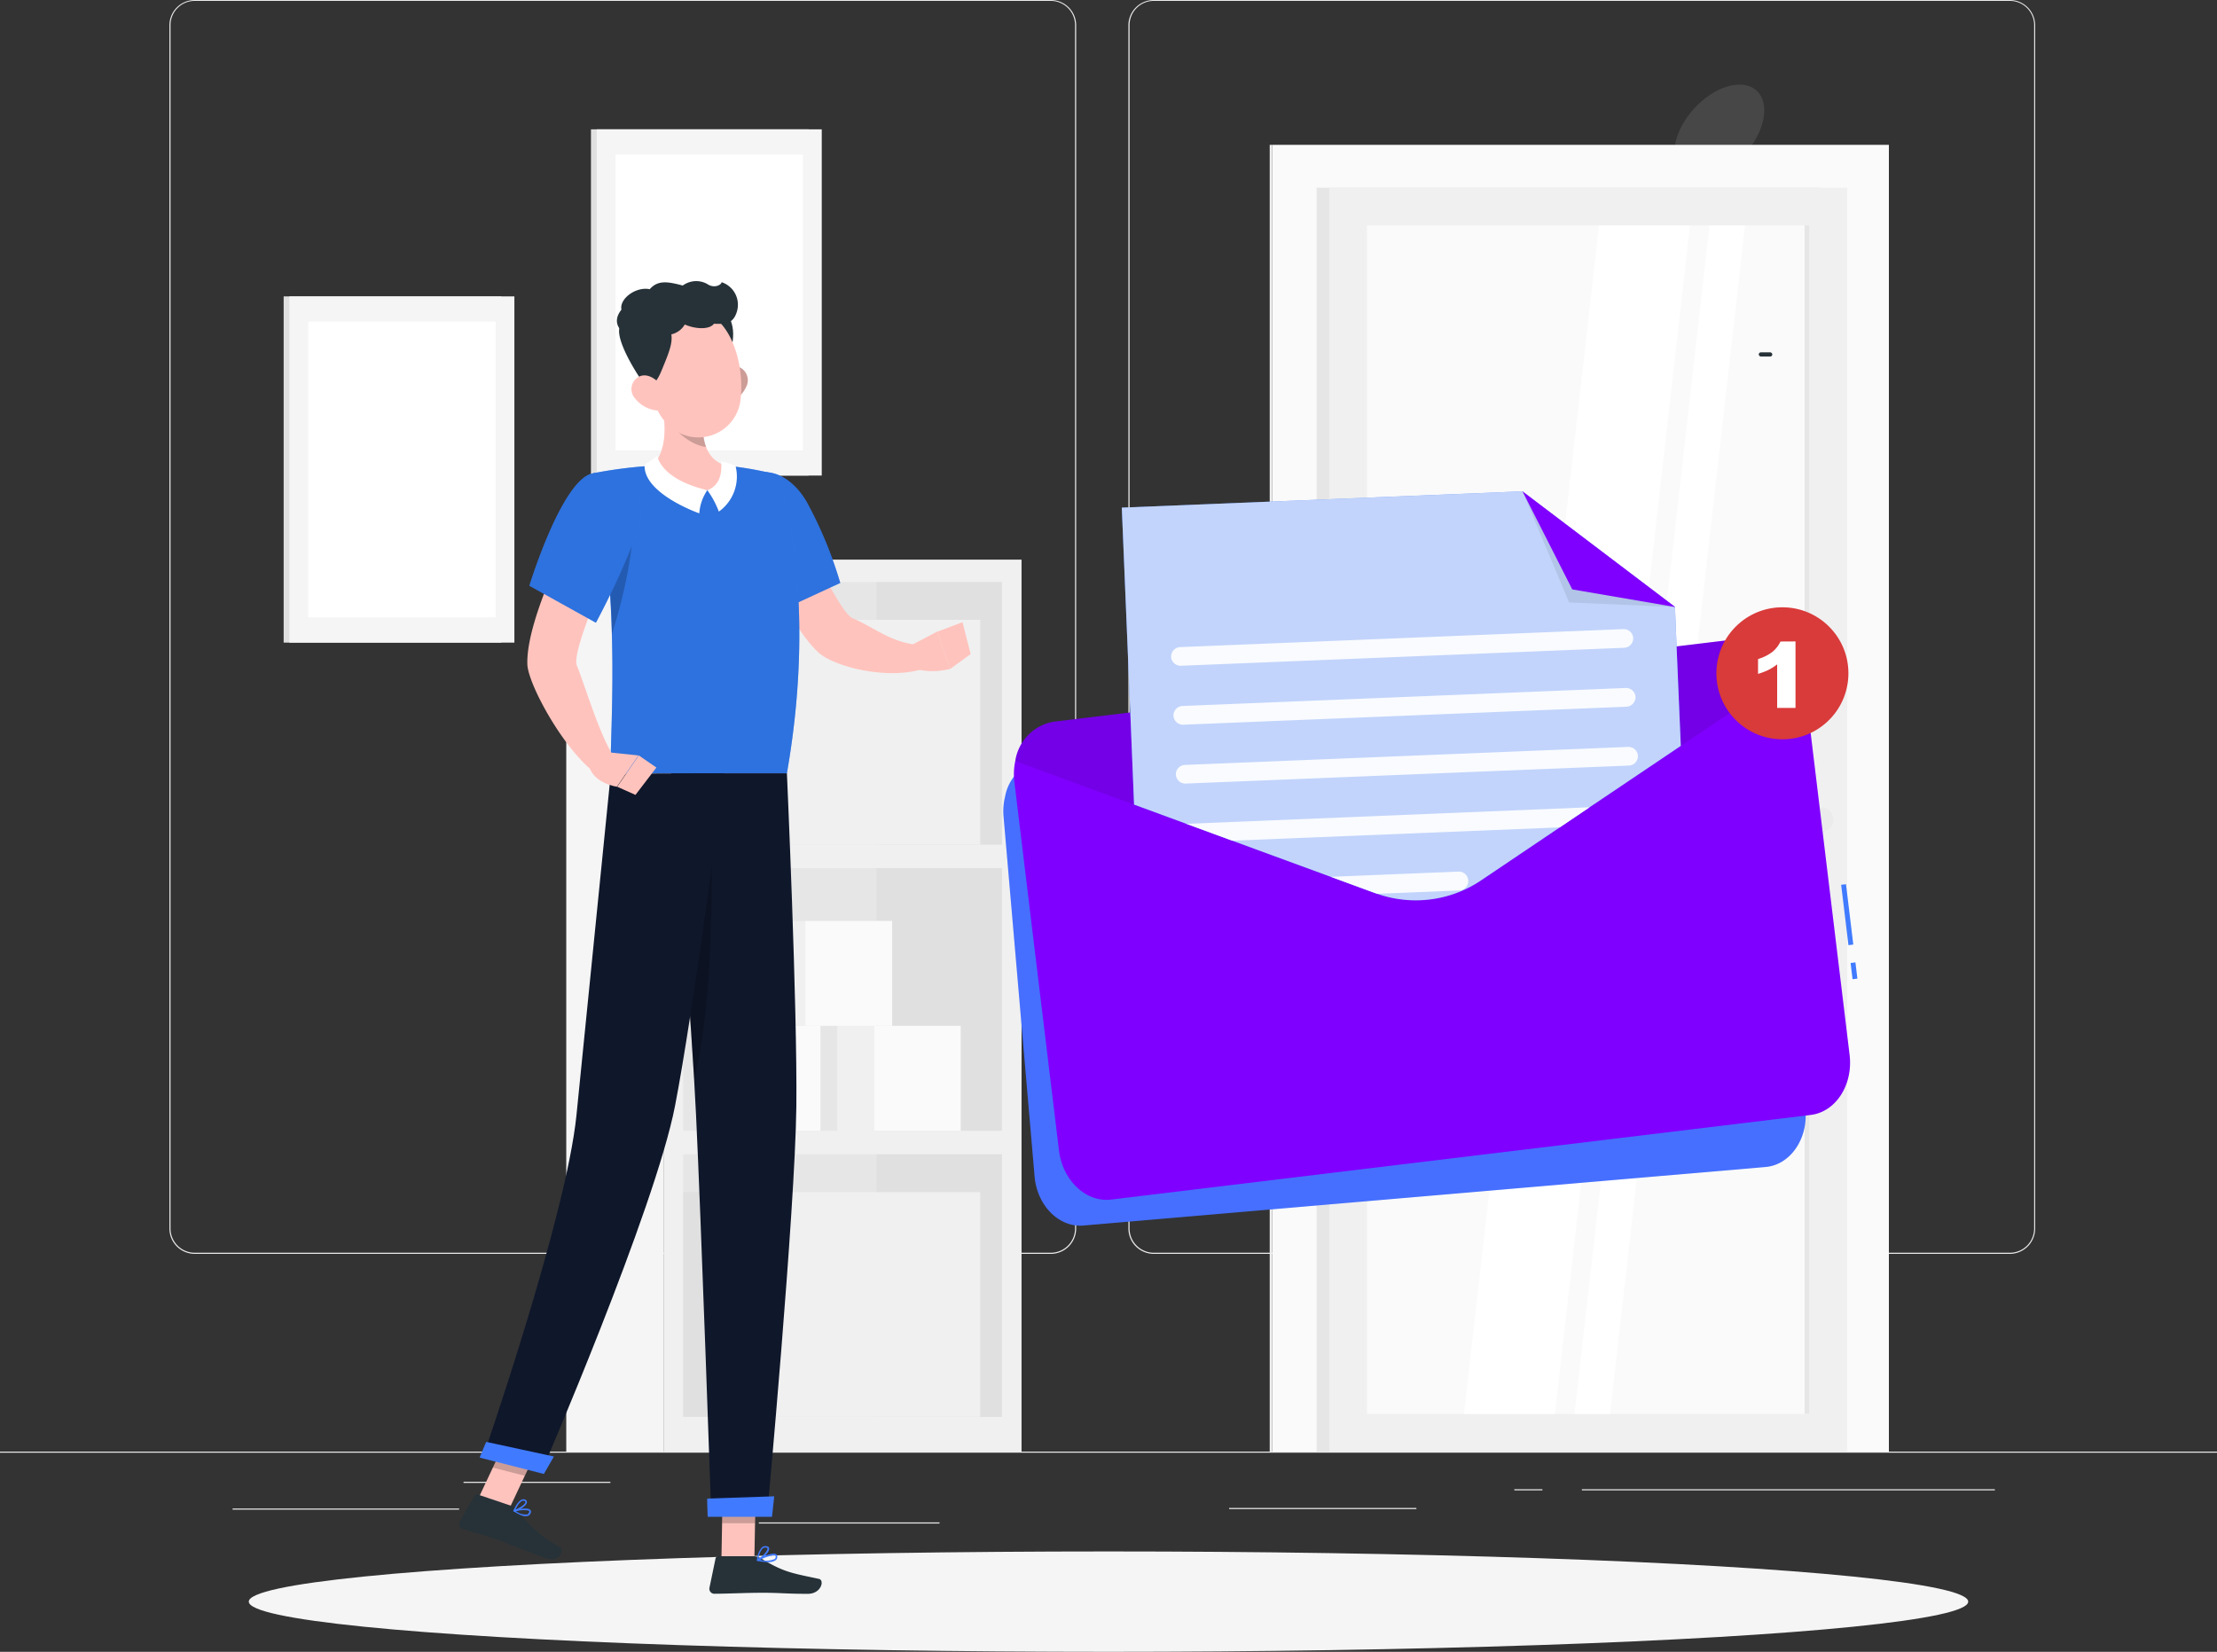 <svg xmlns="http://www.w3.org/2000/svg" width="208" height="154.985" viewBox="0 0 208 154.985">
  <rect x="0" y="0" width="208" height="154.985" fill="#333333" stroke="none"/>
  <g id="New_message-rafiki" data-name="New message-rafiki" transform="translate(0 -55)">
    <g id="freepik--background-complete--inject-45" transform="translate(0 55)">
      <rect id="Rectangle_207" data-name="Rectangle 207" width="208" height="0.104" transform="translate(0 136.198)" fill="#ebebeb"/>
      <rect id="Rectangle_208" data-name="Rectangle 208" width="13.778" height="0.104" transform="translate(43.489 139.031)" fill="#ebebeb"/>
      <rect id="Rectangle_209" data-name="Rectangle 209" width="16.952" height="0.104" transform="translate(71.194 142.842)" fill="#ebebeb"/>
      <rect id="Rectangle_210" data-name="Rectangle 210" width="21.249" height="0.104" transform="translate(21.823 141.54)" fill="#ebebeb"/>
      <rect id="Rectangle_211" data-name="Rectangle 211" width="38.746" height="0.104" transform="translate(148.412 139.73)" fill="#ebebeb"/>
      <rect id="Rectangle_212" data-name="Rectangle 212" width="2.633" height="0.104" transform="translate(142.076 139.73)" fill="#ebebeb"/>
      <rect id="Rectangle_213" data-name="Rectangle 213" width="17.568" height="0.104" transform="translate(115.319 141.486)" fill="#ebebeb"/>
      <path id="Path_862" data-name="Path 862" d="M120.907,172.645H40.581a2.375,2.375,0,0,1-2.371-2.375V57.355A2.375,2.375,0,0,1,40.581,55h80.325a2.375,2.375,0,0,1,2.375,2.375V170.269A2.375,2.375,0,0,1,120.907,172.645ZM40.581,55.083a2.271,2.271,0,0,0-2.267,2.271V170.269a2.271,2.271,0,0,0,2.267,2.271h80.325a2.276,2.276,0,0,0,2.271-2.271V57.355a2.276,2.276,0,0,0-2.271-2.271Z" transform="translate(-22.315 -55)" fill="#ebebeb"/>
      <path id="Path_863" data-name="Path 863" d="M337.2,172.645h-80.33a2.38,2.38,0,0,1-2.375-2.375V57.355A2.38,2.38,0,0,1,256.875,55H337.2a2.375,2.375,0,0,1,2.367,2.355V170.269A2.375,2.375,0,0,1,337.2,172.645ZM256.875,55.083a2.276,2.276,0,0,0-2.271,2.271V170.269a2.276,2.276,0,0,0,2.271,2.271H337.2a2.276,2.276,0,0,0,2.271-2.271V57.355a2.276,2.276,0,0,0-2.271-2.271Z" transform="translate(-148.628 -55)" fill="#ebebeb"/>
      <rect id="Rectangle_214" data-name="Rectangle 214" width="83.691" height="33.592" transform="translate(95.842 52.508) rotate(90)" fill="#f0f0f0"/>
      <rect id="Rectangle_215" data-name="Rectangle 215" width="24.636" height="29.902" transform="translate(93.995 54.608) rotate(90)" fill="#e6e6e6"/>
      <rect id="Rectangle_216" data-name="Rectangle 216" width="24.636" height="29.902" transform="translate(93.999 81.457) rotate(90)" fill="#e6e6e6"/>
      <rect id="Rectangle_217" data-name="Rectangle 217" width="24.636" height="29.902" transform="translate(93.999 108.301) rotate(90)" fill="#e6e6e6"/>
      <rect id="Rectangle_218" data-name="Rectangle 218" width="24.636" height="11.76" transform="translate(93.999 54.608) rotate(90)" fill="#e0e0e0"/>
      <rect id="Rectangle_219" data-name="Rectangle 219" width="24.636" height="11.76" transform="translate(93.995 81.453) rotate(90)" fill="#e0e0e0"/>
      <rect id="Rectangle_220" data-name="Rectangle 220" width="8.149" height="9.843" transform="translate(68.823 96.25)" fill="#fafafa"/>
      <rect id="Rectangle_221" data-name="Rectangle 221" width="3.44" height="9.843" transform="translate(68.823 106.088) rotate(180)" fill="#f0f0f0"/>
      <rect id="Rectangle_222" data-name="Rectangle 222" width="8.149" height="9.843" transform="translate(81.985 96.25)" fill="#fafafa"/>
      <rect id="Rectangle_223" data-name="Rectangle 223" width="3.44" height="9.843" transform="translate(81.989 106.088) rotate(180)" fill="#f0f0f0"/>
      <rect id="Rectangle_224" data-name="Rectangle 224" width="8.149" height="9.843" transform="translate(75.55 86.407)" fill="#fafafa"/>
      <rect id="Rectangle_225" data-name="Rectangle 225" width="3.44" height="9.843" transform="translate(75.55 96.25) rotate(180)" fill="#f0f0f0"/>
      <rect id="Rectangle_226" data-name="Rectangle 226" width="24.636" height="11.76" transform="translate(93.999 108.301) rotate(90)" fill="#e0e0e0"/>
      <rect id="Rectangle_227" data-name="Rectangle 227" width="83.691" height="9.123" transform="translate(62.25 52.508) rotate(90)" fill="#f5f5f5"/>
      <rect id="Rectangle_228" data-name="Rectangle 228" width="24.282" height="21.083" transform="translate(67.687 111.854)" fill="#f0f0f0"/>
      <rect id="Rectangle_229" data-name="Rectangle 229" width="3.594" height="21.083" transform="translate(67.692 132.933) rotate(180)" fill="#e0e0e0"/>
      <rect id="Rectangle_230" data-name="Rectangle 230" width="24.282" height="21.083" transform="translate(67.687 58.161)" fill="#f0f0f0"/>
      <rect id="Rectangle_231" data-name="Rectangle 231" width="3.594" height="21.083" transform="translate(67.692 79.24) rotate(180)" fill="#e0e0e0"/>
      <rect id="Rectangle_232" data-name="Rectangle 232" width="122.608" height="57.874" transform="translate(177.216 13.591) rotate(90)" fill="#fafafa"/>
      <rect id="Rectangle_233" data-name="Rectangle 233" width="122.608" height="0.216" transform="translate(119.342 13.591) rotate(90)" fill="#f0f0f0"/>
      <rect id="Rectangle_234" data-name="Rectangle 234" width="47.241" height="118.585" transform="translate(123.527 17.613)" fill="#e6e6e6"/>
      <rect id="Rectangle_235" data-name="Rectangle 235" width="48.589" height="118.585" transform="translate(124.708 17.613)" fill="#f0f0f0"/>
      <path id="Path_864" data-name="Path 864" d="M408.07,242.24v1.493l1.493-1.493Z" transform="translate(-238.313 -164.348)" fill="#e0e0e0"/>
      <rect id="Rectangle_236" data-name="Rectangle 236" width="111.5" height="41.508" transform="translate(169.757 21.158) rotate(90)" fill="#fafafa"/>
      <path id="Path_865" data-name="Path 865" d="M387.908,240.78a1.148,1.148,0,0,0,0,2.3h7.272v-2.3Z" transform="translate(-225.868 -163.496)" fill="#f5f5f5"/>
      <path id="Path_866" data-name="Path 866" d="M330.18,217.36l12.667-111.5h8.532l-12.667,111.5Z" transform="translate(-192.825 -84.702)" fill="#fff"/>
      <path id="Path_867" data-name="Path 867" d="M355.1,217.36l12.667-111.5H371.1l-12.667,111.5Z" transform="translate(-207.378 -84.702)" fill="#fff"/>
      <rect id="Rectangle_237" data-name="Rectangle 237" width="111.5" height="0.449" transform="translate(169.757 21.154) rotate(90)" fill="#e6e6e6"/>
      <path id="Path_868" data-name="Path 868" d="M398.9,239.406h-7.268a1.152,1.152,0,0,1-1.148-1.148h0a1.152,1.152,0,0,1,1.148-1.148H398.9a1.148,1.148,0,0,1,1.148,1.148h0A1.148,1.148,0,0,1,398.9,239.406Z" transform="translate(-228.04 -161.352)" fill="#ebebeb"/>
      <rect id="Rectangle_238" data-name="Rectangle 238" width="20.421" height="32.485" transform="translate(26.612 27.81)" fill="#e0e0e0"/>
      <rect id="Rectangle_239" data-name="Rectangle 239" width="21.112" height="32.485" transform="translate(27.148 27.81)" fill="#f5f5f5"/>
      <rect id="Rectangle_240" data-name="Rectangle 240" width="27.747" height="17.576" transform="translate(28.92 57.924) rotate(-90)" fill="#fff"/>
      <rect id="Rectangle_241" data-name="Rectangle 241" width="20.421" height="32.485" transform="translate(55.444 12.135)" fill="#e0e0e0"/>
      <rect id="Rectangle_242" data-name="Rectangle 242" width="21.112" height="32.485" transform="translate(55.985 12.135)" fill="#f5f5f5"/>
      <rect id="Rectangle_243" data-name="Rectangle 243" width="27.747" height="17.576" transform="translate(57.753 42.253) rotate(-90)" fill="#fff"/>
    </g>
    <g id="freepik--Shadow--inject-45" transform="translate(23.342 200.567)">
      <ellipse id="freepik--path--inject-45" cx="80.658" cy="4.709" rx="80.658" ry="4.709" fill="#f5f5f5"/>
    </g>
    <g id="freepik--Character--inject-45" transform="translate(43.076 81.376)">
      <path id="Path_869" data-name="Path 869" d="M158.677,125.23c.894,1.186,1,2.642.042,4.992-.416.965-.957,1.909-2.163.291s-2.242-4.576-.416-4.838S158.677,125.23,158.677,125.23Z" transform="translate(-133.683 -122.39)" fill="#263238"/>
      <path id="Path_870" data-name="Path 870" d="M162.7,396.839h3.091l.133-7.159h-3.091Z" transform="translate(-138.093 -276.829)" fill="#ffc3bd"/>
      <path id="Path_871" data-name="Path 871" d="M107.54,384.434l3,.761,3.1-6.594-3-.761Z" transform="translate(-105.879 -269.914)" fill="#ffc3bd"/>
      <path id="Path_872" data-name="Path 872" d="M108.6,393.181l-3.291-1.111a.262.262,0,0,0-.312.117l-1.394,2.425a.466.466,0,0,0,.262.67c1.156.37,1.735.491,3.182.982.89.3,3.424,1.364,4.655,1.78s1.768-.753,1.3-1.036a11.711,11.711,0,0,1-3.989-3.482.774.774,0,0,0-.416-.345Z" transform="translate(-103.548 -278.216)" fill="#263238"/>
      <path id="Path_873" data-name="Path 873" d="M164.174,406h-3.353a.262.262,0,0,0-.258.208l-.574,2.762a.466.466,0,0,0,.462.549c1.215,0,2.974-.092,4.5-.092,1.793,0,2.167.1,4.264.1,1.269,0,1.589-1.281,1.057-1.4-2.434-.528-3.232-.587-5.354-1.872A1.464,1.464,0,0,0,164.174,406Z" transform="translate(-136.506 -286.359)" fill="#263238"/>
      <path id="Path_874" data-name="Path 874" d="M168.13,170.012l4.218-1.352s4.36,10.092,5.824,10.72c1.988.832,3.544,2.251,6.094,2.5a4.493,4.493,0,0,1,.857,2.138c-3.424,1.29-8.7-.079-10.15-1.423C171.649,179.538,168.13,170.012,168.13,170.012Z" transform="translate(-141.264 -147.753)" fill="#ffc3bd"/>
      <path id="Path_875" data-name="Path 875" d="M165.494,163.5c-1.186,2.7,3.578,11.29,3.578,11.29l6.3-2.912a39,39,0,0,0-3.124-7.555C170.27,160.864,166.8,160.527,165.494,163.5Z" transform="translate(-139.614 -143.559)" fill="#407bff"/>
      <path id="Path_876" data-name="Path 876" d="M165.494,163.5c-1.186,2.7,3.578,11.29,3.578,11.29l6.3-2.912a39,39,0,0,0-3.124-7.555C170.27,160.864,166.8,160.527,165.494,163.5Z" transform="translate(-139.614 -143.559)" fill="#1a6bbe" opacity="0.5"/>
      <path id="Path_877" data-name="Path 877" d="M205.66,198.688l2.38-1.248,1.211,3.5a6.482,6.482,0,0,1-3,.071Z" transform="translate(-163.181 -164.56)" fill="#ffc3bd"/>
      <path id="Path_878" data-name="Path 878" d="M213.751,195.33l.761,2.991-1.922,1.4-1.211-3.5Z" transform="translate(-166.522 -163.328)" fill="#ffc3bd"/>
      <path id="Path_879" data-name="Path 879" d="M166.012,389.69l-.067,3.69h-3.1l.071-3.69Z" transform="translate(-138.18 -276.834)" opacity="0.2"/>
      <path id="Path_880" data-name="Path 880" d="M112.737,377.84l3,.761-1.6,3.4-3-.761Z" transform="translate(-107.982 -269.914)" opacity="0.2"/>
      <path id="Path_881" data-name="Path 881" d="M151.158,160.764s3.877,10.62.832,28H135.467c-.179-2.538,1.115-16.2-1.627-28.159a42.479,42.479,0,0,1,5.516-.7,60.868,60.868,0,0,1,7.026,0A31.679,31.679,0,0,1,151.158,160.764Z" transform="translate(-121.239 -142.582)" fill="#407bff"/>
      <path id="Path_882" data-name="Path 882" d="M151.158,160.764s3.877,10.62.832,28H135.467c-.179-2.538,1.115-16.2-1.627-28.159a42.479,42.479,0,0,1,5.516-.7,60.868,60.868,0,0,1,7.026,0A31.679,31.679,0,0,1,151.158,160.764Z" transform="translate(-121.239 -142.582)" fill="#1a6bbe" opacity="0.5"/>
      <path id="Path_883" data-name="Path 883" d="M137.867,166.272c.32,1.968-.183,6.656-1.926,12.114a79.2,79.2,0,0,0-1.481-13.878v-.025C135.546,164.375,137.555,164.425,137.867,166.272Z" transform="translate(-121.601 -145.294)" opacity="0.2"/>
      <path id="Path_884" data-name="Path 884" d="M147.857,144.25c.5,2.263.786,5.063-.757,6.573,0,0,.965,2.292,5.167,2.292,3.84,0,1.86-2.292,1.86-2.292-2.533-.6-2.5-3.719-2.08-5.475Z" transform="translate(-128.982 -133.497)" fill="#ffc3bd"/>
      <path id="Path_885" data-name="Path 885" d="M151.256,161.052a4.41,4.41,0,0,0-.753,2.172s-5.308-1.855-5.129-4.576c0,0,.736-.445,1.2-.807C146.576,157.844,146.8,159.987,151.256,161.052Z" transform="translate(-127.972 -141.434)" fill="#fff"/>
      <path id="Path_886" data-name="Path 886" d="M159.52,161.758a8.321,8.321,0,0,1,1.082,2.009,4.045,4.045,0,0,0,1.564-4.3,9.094,9.094,0,0,0-1.36-.416S161.163,161.18,159.52,161.758Z" transform="translate(-136.236 -142.141)" fill="#fff"/>
      <path id="Path_887" data-name="Path 887" d="M153.119,145.348a6.777,6.777,0,0,0,.1,3.711,4.01,4.01,0,0,1-1.132-.345,6.081,6.081,0,0,1-2.933-3.291c-.067-.416-.141-.79-.229-1.173Z" transform="translate(-130.051 -133.497)" opacity="0.2"/>
      <path id="Path_888" data-name="Path 888" d="M164.091,139.511a2.812,2.812,0,0,1-1.631,1.477c-.961.324-1.51-.537-1.3-1.485.187-.832.911-2.047,1.9-1.959a1.344,1.344,0,0,1,1.032,1.968Z" transform="translate(-137.167 -129.578)" fill="#ffc3bd"/>
      <path id="Path_889" data-name="Path 889" d="M164.091,139.511a2.812,2.812,0,0,1-1.631,1.477c-.961.324-1.51-.537-1.3-1.485.187-.832.911-2.047,1.9-1.959a1.344,1.344,0,0,1,1.032,1.968Z" transform="translate(-137.167 -129.578)" opacity="0.2"/>
      <path id="Path_890" data-name="Path 890" d="M145.414,129.505c.566,3.041.745,4.851,2.463,6.261a3.981,3.981,0,0,0,6.485-2.8c.308-2.82-.666-7.322-3.773-8.233a4.093,4.093,0,0,0-5.175,4.776Z" transform="translate(-127.945 -121.997)" fill="#ffc3bd"/>
      <path id="Path_891" data-name="Path 891" d="M144.19,127.7c.7,1.306.333,2.159-.632,4.484-.416.965-1.073,1.993-2.163.291-1.028-1.606-2.6-4.576-1.248-4.9A10.6,10.6,0,0,1,144.19,127.7Z" transform="translate(-124.617 -123.669)" fill="#263238"/>
      <path id="Path_892" data-name="Path 892" d="M143.009,123.285a1.962,1.962,0,0,0,2.475-.811c1,.441,2.309.5,2.733-.067.832,0,1.722.15,2.122-1.04a2.224,2.224,0,0,0-1.4-2.862c-.029.266-.707.612-1.344.171a2.126,2.126,0,0,0-2.3.141c-1.36-.354-2.321-.549-3.1.345-1.294-.27-2.87.9-2.654,1.922-1.015,1.248-.033,2.284,1.007,2.463C140.746,124.059,142.734,123.814,143.009,123.285Z" transform="translate(-124.313 -118.403)" fill="#263238"/>
      <path id="Path_893" data-name="Path 893" d="M142.79,141.844a2.958,2.958,0,0,0,1.951,1.1c1.011.116,1.335-.832.9-1.714-.391-.795-1.389-1.805-2.33-1.518A1.306,1.306,0,0,0,142.79,141.844Z" transform="translate(-126.266 -130.817)" fill="#ffc3bd"/>
      <path id="Path_894" data-name="Path 894" d="M151.37,229.42s.329,3.885.745,9.152c.478,5.97,1.065,13.728,1.414,19.623v.083c.067,1.119.125,2.172.171,3.132.47,9.63,1.435,37.656,1.435,37.656h5.233s2.633-28.6,2.746-38.4c.1-9.427-.886-31.246-.886-31.246Z" transform="translate(-131.476 -183.237)" fill="#0f172a"/>
      <path id="Path_895" data-name="Path 895" d="M159.494,392.7c-.021,0,.042,1.71.042,1.71h6.036l.208-1.922Z" transform="translate(-136.218 -278.47)" fill="#407bff"/>
      <path id="Path_896" data-name="Path 896" d="M153.16,245.352c.478,5.97,1.065,13.728,1.414,19.623v.083c1.281-5.6,1.8-12.563,1.618-24.028Z" transform="translate(-132.521 -190.017)" opacity="0.2"/>
      <path id="Path_897" data-name="Path 897" d="M131.562,229.42s-2.912,22.331-4.638,31.2C125.052,270.309,114.377,295,114.377,295l-5.487-1.394s7.817-22.518,8.786-32.111c1.048-10.4,3.22-32.057,3.22-32.057Z" transform="translate(-106.668 -183.237)" fill="#0f172a"/>
      <path id="Path_898" data-name="Path 898" d="M108.8,380.21c-.021,0-.624,1.473-.624,1.473l6.028,1.535.94-1.635Z" transform="translate(-106.253 -271.298)" fill="#407bff"/>
      <path id="Path_905" data-name="Path 905" d="M123.536,172.83l3.981,2.134s-4.534,9.822-3.944,11.282c.8,1.988,2.08,6.381,3.453,8.545a4.43,4.43,0,0,1-1.2,1.918c-3.174-1.955-6.827-8.624-6.893-10.566C118.785,181.716,123.536,172.83,123.536,172.83Z" transform="translate(-112.532 -150.188)" fill="#ffc3bd"/>
      <path id="Path_906" data-name="Path 906" d="M125.4,161.65c-2.912.416-6.015,10.558-6.015,10.558l6.24,3.469a72.973,72.973,0,0,0,3.831-8.4C130.745,163.53,128.52,161.192,125.4,161.65Z" transform="translate(-112.794 -143.626)" fill="#407bff"/>
      <path id="Path_907" data-name="Path 907" d="M125.4,161.65c-2.912.416-6.015,10.558-6.015,10.558l6.24,3.469a72.973,72.973,0,0,0,3.831-8.4C130.745,163.53,128.52,161.192,125.4,161.65Z" transform="translate(-112.794 -143.626)" fill="#1a6bbe" opacity="0.5"/>
      <path id="Path_908" data-name="Path 908" d="M116.559,395.889a.919.919,0,0,0,.607.042.441.441,0,0,0,.262-.324.241.241,0,0,0-.058-.237c-.27-.275-1.4,0-1.527,0a.071.071,0,0,0-.054.058.079.079,0,0,0,.037.075,3.532,3.532,0,0,0,.732.387Zm.624-.462a.146.146,0,0,1,.083.046.091.091,0,0,1,0,.1.3.3,0,0,1-.175.225,1.489,1.489,0,0,1-1.057-.3A2.787,2.787,0,0,1,117.183,395.427Z" transform="translate(-110.697 -280.08)" fill="#407bff"/>
      <path id="Path_909" data-name="Path 909" d="M115.833,394.307h.037c.354-.067,1.14-.512,1.181-.865a.245.245,0,0,0-.162-.258.416.416,0,0,0-.324,0c-.416.166-.761.994-.778,1.028a.079.079,0,0,0,0,.075.066.066,0,0,0,.046.021Zm.965-1h.029c.087.042.083.087.079.108,0,.2-.549.57-.919.695.112-.237.358-.7.632-.807a.266.266,0,0,1,.179,0Z" transform="translate(-110.69 -278.856)" fill="#407bff"/>
      <path id="Path_910" data-name="Path 910" d="M171.734,406.221a1.161,1.161,0,0,0,.745-.187.416.416,0,0,0,.129-.358.245.245,0,0,0-.125-.2c-.383-.208-1.61.416-1.747.5a.071.071,0,0,0-.037.075.075.075,0,0,0,.058.062A5.573,5.573,0,0,0,171.734,406.221Zm.541-.637a.312.312,0,0,1,.137.025.1.1,0,0,1,.05.079.27.27,0,0,1-.083.237,2,2,0,0,1-1.381.083A3.97,3.97,0,0,1,172.275,405.585Z" transform="translate(-142.763 -286.032)" fill="#407bff"/>
      <path id="Path_911" data-name="Path 911" d="M170.786,405.1h.05c.37-.171,1.09-.832,1.028-1.186,0-.083-.079-.187-.279-.2a.5.5,0,0,0-.416.125,2,2,0,0,0-.449,1.19.071.071,0,0,0,.029.067A.1.1,0,0,0,170.786,405.1Zm.724-1.248h.042c.133,0,.141.062.146.079.037.212-.449.736-.832.965a1.664,1.664,0,0,1,.383-.953.387.387,0,0,1,.262-.1Z" transform="translate(-142.776 -285.02)" fill="#407bff"/>
      <path id="Path_912" data-name="Path 912" d="M134.489,224.66l2.912.3-2.026,2.937s-2.554-.345-2.675-2.367Z" transform="translate(-120.573 -180.457)" fill="#ffc3bd"/>
      <path id="Path_913" data-name="Path 913" d="M142.877,226.516l-1.964,2.567-1.714-.765,2.026-2.937Z" transform="translate(-124.369 -180.877)" fill="#ffc3bd"/>
    </g>
    <g id="freepik--Message--inject-45" transform="translate(88.084 61.34)">
      <path id="Path_914" data-name="Path 914" d="M298.623,217.746l2.912,33.729c.233,2.746-1.444,5.154-3.744,5.35l-64.006,5.491c-2.288.2-4.356-1.889-4.576-4.63L226.3,223.953a5.667,5.667,0,0,1,.146-1.889,4.238,4.238,0,0,1,3.586-3.457l64.006-5.5a4.291,4.291,0,0,1,4.123,2.791A5.774,5.774,0,0,1,298.623,217.746Z" transform="translate(-220.228 -153.67)" fill="#407bff"/>
      <path id="Path_915" data-name="Path 915" d="M298.623,217.746l2.912,33.729c.233,2.746-1.444,5.154-3.744,5.35l-64.006,5.491c-2.288.2-4.356-1.889-4.576-4.63L226.3,223.953a5.667,5.667,0,0,1,.146-1.889,4.238,4.238,0,0,1,3.586-3.457l64.006-5.5a4.291,4.291,0,0,1,4.123,2.791A5.774,5.774,0,0,1,298.623,217.746Z" transform="translate(-220.228 -153.67)" fill="#8000ff" opacity="0.1"/>
      <rect id="Rectangle_244" data-name="Rectangle 244" width="0.458" height="1.531" transform="translate(85.539 84.015) rotate(-6.89)" fill="#407bff"/>
      <rect id="Rectangle_245" data-name="Rectangle 245" width="0.458" height="5.703" transform="translate(84.654 76.678) rotate(-6.89)" fill="#407bff"/>
      <path id="Path_916" data-name="Path 916" d="M302.885,203.274l4.185,34.595c.337,2.812-1.3,5.35-3.648,5.633l-65.641,7.941c-2.346.283-4.547-1.789-4.888-4.605l-4.185-34.59a5.965,5.965,0,0,1,.083-1.951,4.407,4.407,0,0,1,3.565-3.686L298,198.673a4.4,4.4,0,0,1,4.343,2.725A5.952,5.952,0,0,1,302.885,203.274Z" transform="translate(-221.623 -145.23)" fill="#8000ff"/>
      <path id="Path_917" data-name="Path 917" d="M302.536,201.4l-29.773,20.047a11,11,0,0,1-10.067,1.219L229,210.3a4.407,4.407,0,0,1,3.565-3.686l65.641-7.937A4.39,4.39,0,0,1,302.536,201.4Z" transform="translate(-221.82 -145.23)" opacity="0.1"/>
      <path id="Path_918" data-name="Path 918" d="M305.445,189.7l-8.553,5.757-2.8,1.889-7.313,4.925a10.957,10.957,0,0,1-9.822,1.306l-.262-.087-4.1-1.506-9.235-3.39-4.318-1.585-4.892-1.8-.354-8.649L253,167.347l37.577-1.527L304.9,176.673l.15,3.69Z" transform="translate(-235.836 -126.059)" fill="#407bff"/>
      <path id="Path_919" data-name="Path 919" d="M305.445,189.7l-8.553,5.757-2.8,1.889-7.313,4.925a10.957,10.957,0,0,1-9.822,1.306l-.262-.087-4.1-1.506-9.235-3.39-4.318-1.585-4.892-1.8-.354-8.649L253,167.347l37.577-1.527L304.9,176.673l.15,3.69Z" transform="translate(-235.836 -126.059)" fill="#fafafa" opacity="0.7"/>
      <g id="Group_14165" data-name="Group 14165" transform="translate(21.79 52.686)" opacity="0.9">
        <path id="Path_920" data-name="Path 920" d="M306.643,198.64l-41.6,1.689a.89.89,0,0,1-.924-.832h0a.89.89,0,0,1,.832-.919l41.6-1.689a.89.89,0,0,1,.923.832h0A.886.886,0,0,1,306.643,198.64Z" transform="translate(-264.119 -196.888)" fill="#fff"/>
        <path id="Path_921" data-name="Path 921" d="M307.173,211.925l-41.6,1.689a.89.89,0,0,1-.924-.832h0a.894.894,0,0,1,.832-.924l41.6-1.689A.894.894,0,0,1,308,211h0A.9.9,0,0,1,307.173,211.925Z" transform="translate(-264.428 -204.644)" fill="#fff"/>
        <path id="Path_922" data-name="Path 922" d="M307.713,225.21l-41.6,1.689a.89.89,0,0,1-.924-.832h0a.886.886,0,0,1,.832-.919l41.6-1.689a.886.886,0,0,1,.919.832h0A.886.886,0,0,1,307.713,225.21Z" transform="translate(-264.743 -212.405)" fill="#fff"/>
        <path id="Path_923" data-name="Path 923" d="M305.372,237.07l-2.8,1.889-30.734,1.248-4.318-1.585a.453.453,0,0,1,.108,0Z" transform="translate(-266.105 -220.354)" fill="#fff"/>
        <path id="Path_924" data-name="Path 924" d="M313.036,252.429v.033a.89.89,0,0,1-.832.89l-7.7.312-.262-.087-4.1-1.506,11.993-.491a.89.89,0,0,1,.9.849Z" transform="translate(-285.155 -228.828)" fill="#fff"/>
      </g>
      <path id="Path_925" data-name="Path 925" d="M357.693,176.673l-9.951-.428L343.37,165.82Z" transform="translate(-288.612 -126.059)" fill="#263238" opacity="0.1"/>
      <path id="Path_926" data-name="Path 926" d="M357.693,176.673l-9.655-1.652-4.668-9.2Z" transform="translate(-288.612 -126.059)" fill="#8000ff"/>
      <path id="Path_928" data-name="Path 928" d="M384.19,80.64c-1.93,2.117-4.551,2.875-5.853,1.664s-.795-3.865,1.132-5.982,4.551-2.875,5.857-1.689S386.12,78.523,384.19,80.64Z" transform="translate(-308.611 -72.478)" fill="#fff" opacity="0.1"/>
      <path id="Path_929" data-name="Path 929" d="M379.534,108.36c-.254-.632-.187-1.248.15-1.389s.832.266,1.069.9.187,1.248-.15,1.385S379.788,108.988,379.534,108.36Z" transform="translate(-309.642 -91.674)" fill="#fff" opacity="0.1"/>
      <rect id="Rectangle_246" data-name="Rectangle 246" width="1.273" height="0.395" rx="0.198" transform="translate(76.923 26.716)" fill="#263238"/>
      <circle id="Ellipse_29" data-name="Ellipse 29" cx="6.194" cy="6.194" r="6.194" transform="translate(70.39 56.461) rotate(-42.56)" fill="#d93a3a"/>
      <path id="Path_936" data-name="Path 936" d="M400.005,199.67v6.24h-1.722v-4.085a5.334,5.334,0,0,1-.811.516,6.629,6.629,0,0,1-.982.374v-1.394a4.13,4.13,0,0,0,1.352-.674,2.787,2.787,0,0,0,.753-.969Z" transform="translate(-319.634 -145.827)" fill="#fff"/>
    </g>
  </g>
</svg>
